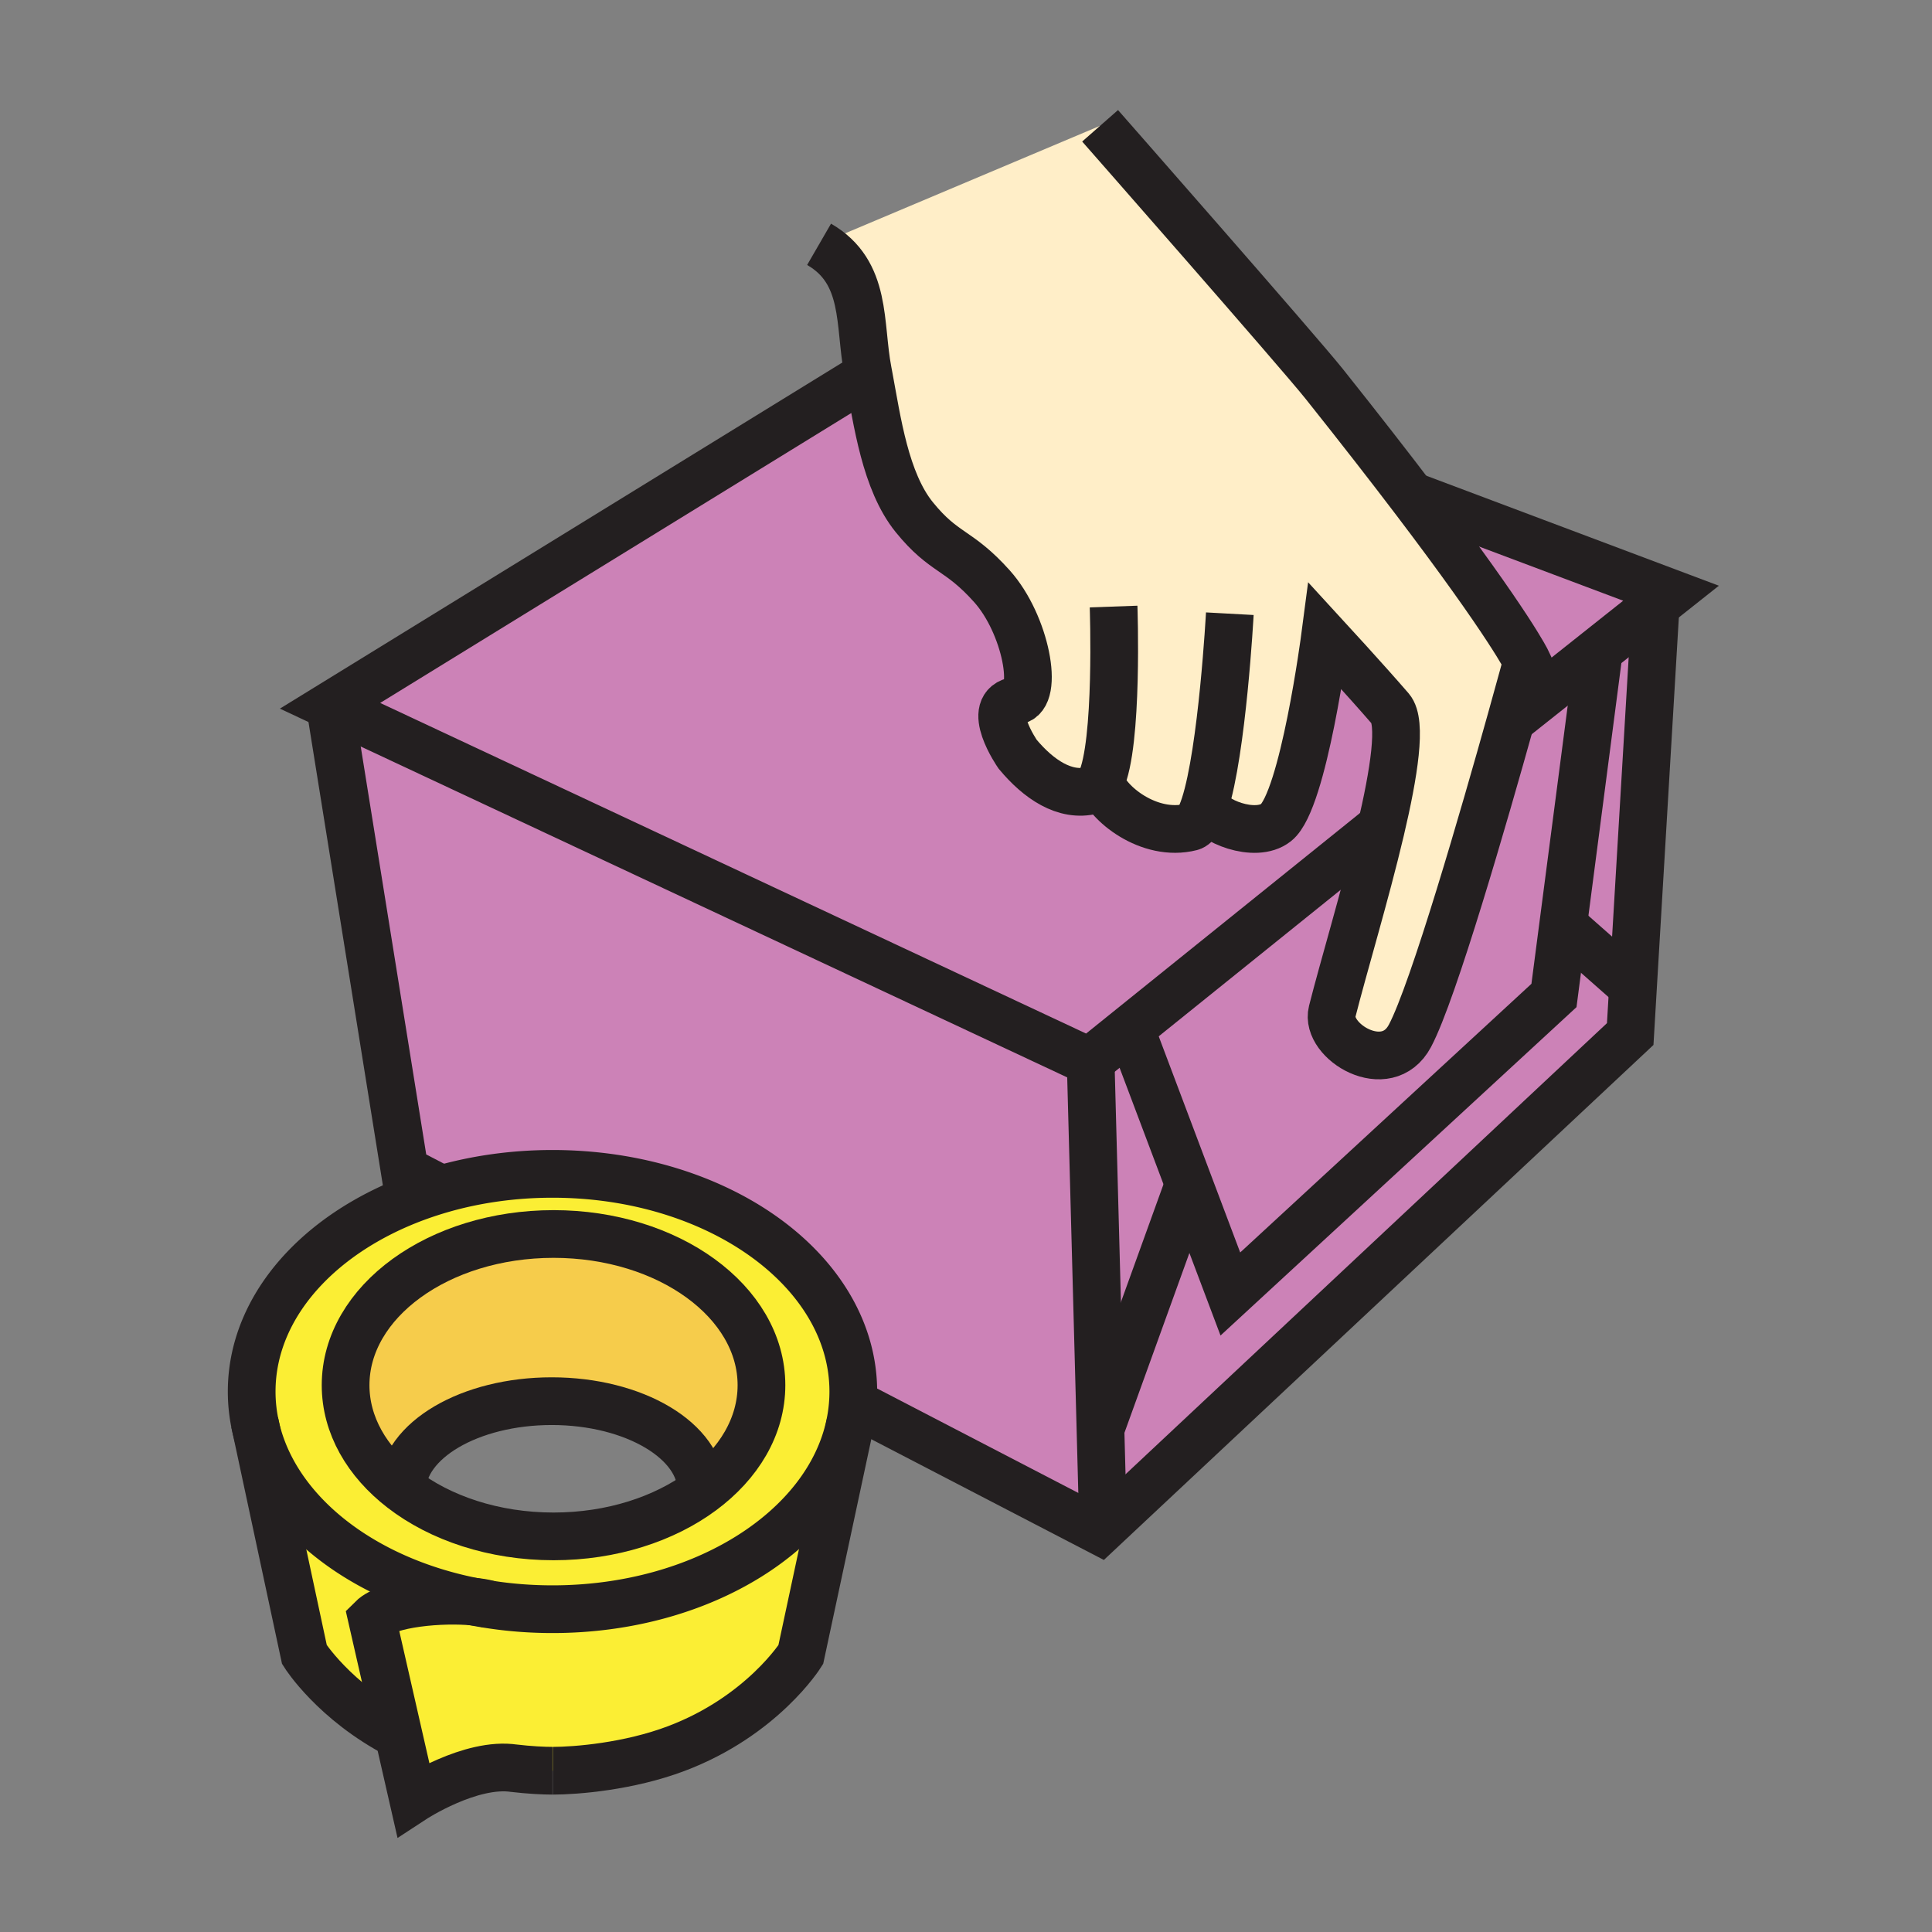 <svg height="850.394" viewBox="0 0 850.394 850.394" width="850.394" xmlns="http://www.w3.org/2000/svg"><rect x="0" y="0" width="850.394" height="850.394" fill="#808080" stroke="none"/><g fill="#cc82b7"><path d="m484.47 344c2.36 9.25 21.25 24.73 39.79 20 2.24-.57 4.23-4.12 5.99-9.54l.73.23c1.649 6.42 21.56 14.63 30.71 7.36 12.09-9.6 21.579-82.09 21.579-82.09s17.99 19.58 28.74 32.01c5.11 5.92 1.66 28.04-4.359 53.57l-1.341-.39-110.019 88.58-16.75 13.489-334.27-156.559 235.3-144.8 1.83-.34c3.72 19.86 7.27 46.37 20.04 62.13 13.27 16.34 19.28 13.75 34.21 30.43 14.92 16.68 20.939 48.81 10.739 50.31-14.39 2.08.53 23.57.53 23.57 9.15 10.98 20.771 18.99 32.89 15.91 1.41-.36 2.62-1.73 3.65-3.87zm217.11-55.95 27.18-21.58-9.97 167.92-30.76-27.14 15.27-117.03z"/><path d="m718.79 434.39-1.23 20.76-230.08 215.59-2.04-2.18-1.07-40.15.22-.01 38.73-107.21 18.24 48.38 142.44-131.4 4.03-30.92z"/><path d="m688.03 407.25-4.03 30.92-142.44 131.4-18.239-48.38-24.021-63.72-3.01-3.739 110.02-88.581 1.341.39c-6.641 28.14-16.4 60.42-21.271 79.7-3.31 13.109 24.061 29.8 34.21 10.72 10.38-19.5 32.87-97.57 44.42-138.89l36.57-29.02 1.72 2.17zm-202.59 261.31 2.04 2.181-3.36 3.149-105.92-54.98-2.88-.26c.18-2.03.27-4.08.27-6.15 0-52.92-59.28-95.81-132.4-95.81-17.28 0-33.79 2.39-48.92 6.75l-16.19-8.41-32.81-204.37 334.27 156.56.62 3.67 4.21 157.521z"/><path d="m523.32 521.19-38.73 107.21-.22.01-4.21-157.52-.62-3.67 16.75-13.49 3.01 3.74zm205.44-254.72-27.18 21.58-36.57 29.02c4.36-15.59 7.16-25.94 7.16-25.94s-7.28-15.54-49.65-71.31l1.051-.8 111.949 42.09z"/></g><path d="m208.48 704.98c-13.52-1.341-37.69.479-44.74 7.52l11.67 51.18c-28.47-14.77-41.41-35.38-41.41-35.38l-21.34-99.66c8.65 36.95 46.53 66.69 95.82 76.34z" fill="#fbee34"/><path d="m215.13 706.15c9.04 1.42 18.43 2.159 28.06 2.159 66.27 0 121.16-35.22 130.87-81.22l.08.021-21.67 101.2s-16.97 27.061-54.82 41.351c-20.91 7.899-44.13 9.75-54.36 9.75h-.1c-4.02 0-10.06-.29-17.18-1.13-18.77-2.95-44.15 13.67-44.15 13.67l-6.45-28.271-11.67-51.18c7.05-7.04 31.22-8.86 44.74-7.52 2.19.44 4.41.83 6.65 1.17z" fill="#fbee34"/><path d="m194.27 523.44c15.13-4.36 31.64-6.75 48.92-6.75 73.12 0 132.4 42.89 132.4 95.81 0 2.07-.09 4.12-.27 6.15-.25 2.85-.67 5.67-1.26 8.439-9.71 46-64.6 81.22-130.87 81.22-9.63 0-19.02-.739-28.06-2.159-1.63-.521-3.92-.91-6.65-1.17-49.29-9.65-87.17-39.391-95.82-76.341a70.052 70.052 0 0 1 -1.88-16.14c0-40.419 34.58-74.979 83.49-89.059zm-17.28 131.87c16.69 12.9 40.38 20.95 66.66 20.95 25.59 0 48.73-7.64 65.34-19.95 16.2-12.01 26.18-28.46 26.18-46.6 0-36.74-40.97-66.55-91.52-66.55s-91.53 29.81-91.53 66.55c0 17.64 9.44 33.69 24.87 45.6z" fill="#fbee34"/><path d="m243.65 543.16c50.55 0 91.52 29.81 91.52 66.55 0 18.14-9.98 34.59-26.18 46.6l-.3-.399c0-21.62-29.48-39.17-65.86-39.17-36.03 0-65.3 17.229-65.84 38.569-15.43-11.909-24.87-27.96-24.87-45.6 0-36.74 40.98-66.55 91.53-66.55z" fill="#f6cc4b"/><path d="m665.01 317.07c-11.55 41.32-34.04 119.39-44.42 138.89-10.149 19.08-37.52 2.39-34.21-10.72 4.87-19.28 14.63-51.56 21.271-79.7 6.02-25.53 9.47-47.65 4.359-53.57-10.75-12.43-28.74-32.01-28.74-32.01s-9.489 72.49-21.579 82.09c-9.15 7.27-29.061-.94-30.71-7.36l-.73-.23c-1.76 5.42-3.75 8.97-5.99 9.54-18.54 4.73-37.43-10.75-39.79-20h-.01c-1.03 2.14-2.24 3.51-3.65 3.87-12.119 3.08-23.739-4.93-32.89-15.91 0 0-14.92-21.49-.53-23.57 10.2-1.5 4.181-33.63-10.739-50.31-14.93-16.68-20.94-14.09-34.21-30.43-12.77-15.76-16.32-42.27-20.04-62.13-.13-.72-.26-1.44-.4-2.14-4-20.71-.11-43.49-21.47-55.84l123.69-52.17s87.62 99.75 98.681 113.65c15.779 19.81 28.84 36.61 39.619 50.8 42.37 55.77 49.65 71.31 49.65 71.31s-2.802 10.35-7.162 25.94z" fill="#ffeec8"/><g fill="none" stroke="#231f20" stroke-width="21"><path d="m606.31 365.15-110.02 88.58-16.75 13.49-334.27-156.56 235.3-144.8m243 53.16 111.95 42.09-6.76 5.36-27.18 21.58-36.57 29.02-.61.49"/><path d="m378.2 618.91 105.92 54.98 3.36-3.15 230.08-215.59 1.23-20.76 9.97-167.92.03-.46m-583.52 44.65 32.81 204.37 16.19 8.41 1.53.79"/><path d="m480.16 470.89 4.21 157.52 1.07 40.15m13.86-211.09 24.02 63.72 18.24 48.38 142.44-131.4 4.03-30.92 15.27-117.03"/><path d="m524.1 519.04-.78 2.15-38.73 107.21m203.08-221.47.36.32 30.76 27.14.13.11m-234.7-379.13s87.62 99.75 98.681 113.65c15.779 19.81 28.84 36.61 39.619 50.8 42.37 55.77 49.65 71.31 49.65 71.31s-2.8 10.35-7.16 25.94c-11.55 41.32-34.04 119.39-44.42 138.89-10.149 19.08-37.52 2.39-34.21-10.72 4.87-19.28 14.63-51.56 21.271-79.7 6.02-25.53 9.47-47.65 4.359-53.57-10.75-12.43-28.74-32.01-28.74-32.01s-9.489 72.49-21.579 82.09c-9.15 7.27-29.061-.94-30.71-7.36"/><path d="m541.32 270.13s-3.29 60.38-11.07 84.33c-1.76 5.42-3.75 8.97-5.99 9.54-18.54 4.73-37.43-10.75-39.79-20m5.69-77.02s2.16 60.76-5.7 77.02c-1.03 2.14-2.24 3.51-3.65 3.87-12.119 3.08-23.739-4.93-32.89-15.91 0 0-14.92-21.49-.53-23.57 10.2-1.5 4.181-33.63-10.739-50.31-14.93-16.68-20.94-14.09-34.21-30.43-12.77-15.76-16.32-42.27-20.04-62.13-.13-.72-.26-1.44-.4-2.14-4-20.71-.11-43.49-21.47-55.84m-183.541 547.77c-15.43-11.909-24.87-27.96-24.87-45.6 0-36.74 40.98-66.55 91.53-66.55s91.52 29.81 91.52 66.55c0 18.14-9.98 34.59-26.18 46.6-16.61 12.311-39.75 19.95-65.34 19.95-26.28 0-49.97-8.05-66.66-20.95z"/><path d="m194.27 523.44c15.13-4.36 31.64-6.75 48.92-6.75 73.12 0 132.4 42.89 132.4 95.81 0 2.07-.09 4.12-.27 6.15-.25 2.85-.67 5.67-1.26 8.439-9.71 46-64.6 81.22-130.87 81.22-9.63 0-19.02-.739-28.06-2.159-2.24-.341-4.46-.73-6.65-1.17-49.29-9.65-87.17-39.391-95.82-76.341a70.052 70.052 0 0 1 -1.88-16.14c0-40.419 34.58-74.979 83.49-89.059z"/><path d="m176.98 655.91c0-.2 0-.4.01-.601.54-21.34 29.81-38.569 65.84-38.569 36.38 0 65.86 17.55 65.86 39.17m-196.6-29.91.57 2.64 21.34 99.66s12.94 20.61 41.41 35.38c.07.03.13.07.2.101m198.77-137.771-.24 1.101-21.67 101.199s-16.97 27.061-54.82 41.351c-20.91 7.899-44.13 9.75-54.36 9.75"/><path d="m215.34 706.21c-.07-.02-.14-.05-.21-.06-1.63-.521-3.92-.91-6.65-1.17-13.52-1.341-37.69.479-44.74 7.52l11.67 51.18 6.45 28.271s25.38-16.62 44.64-13.601l-.49-.069s-.24-.03 0 0c7.12.84 13.16 1.13 17.18 1.13"/></g><path d="m0 0h850.394v850.394h-850.394z" fill="none"/></svg>